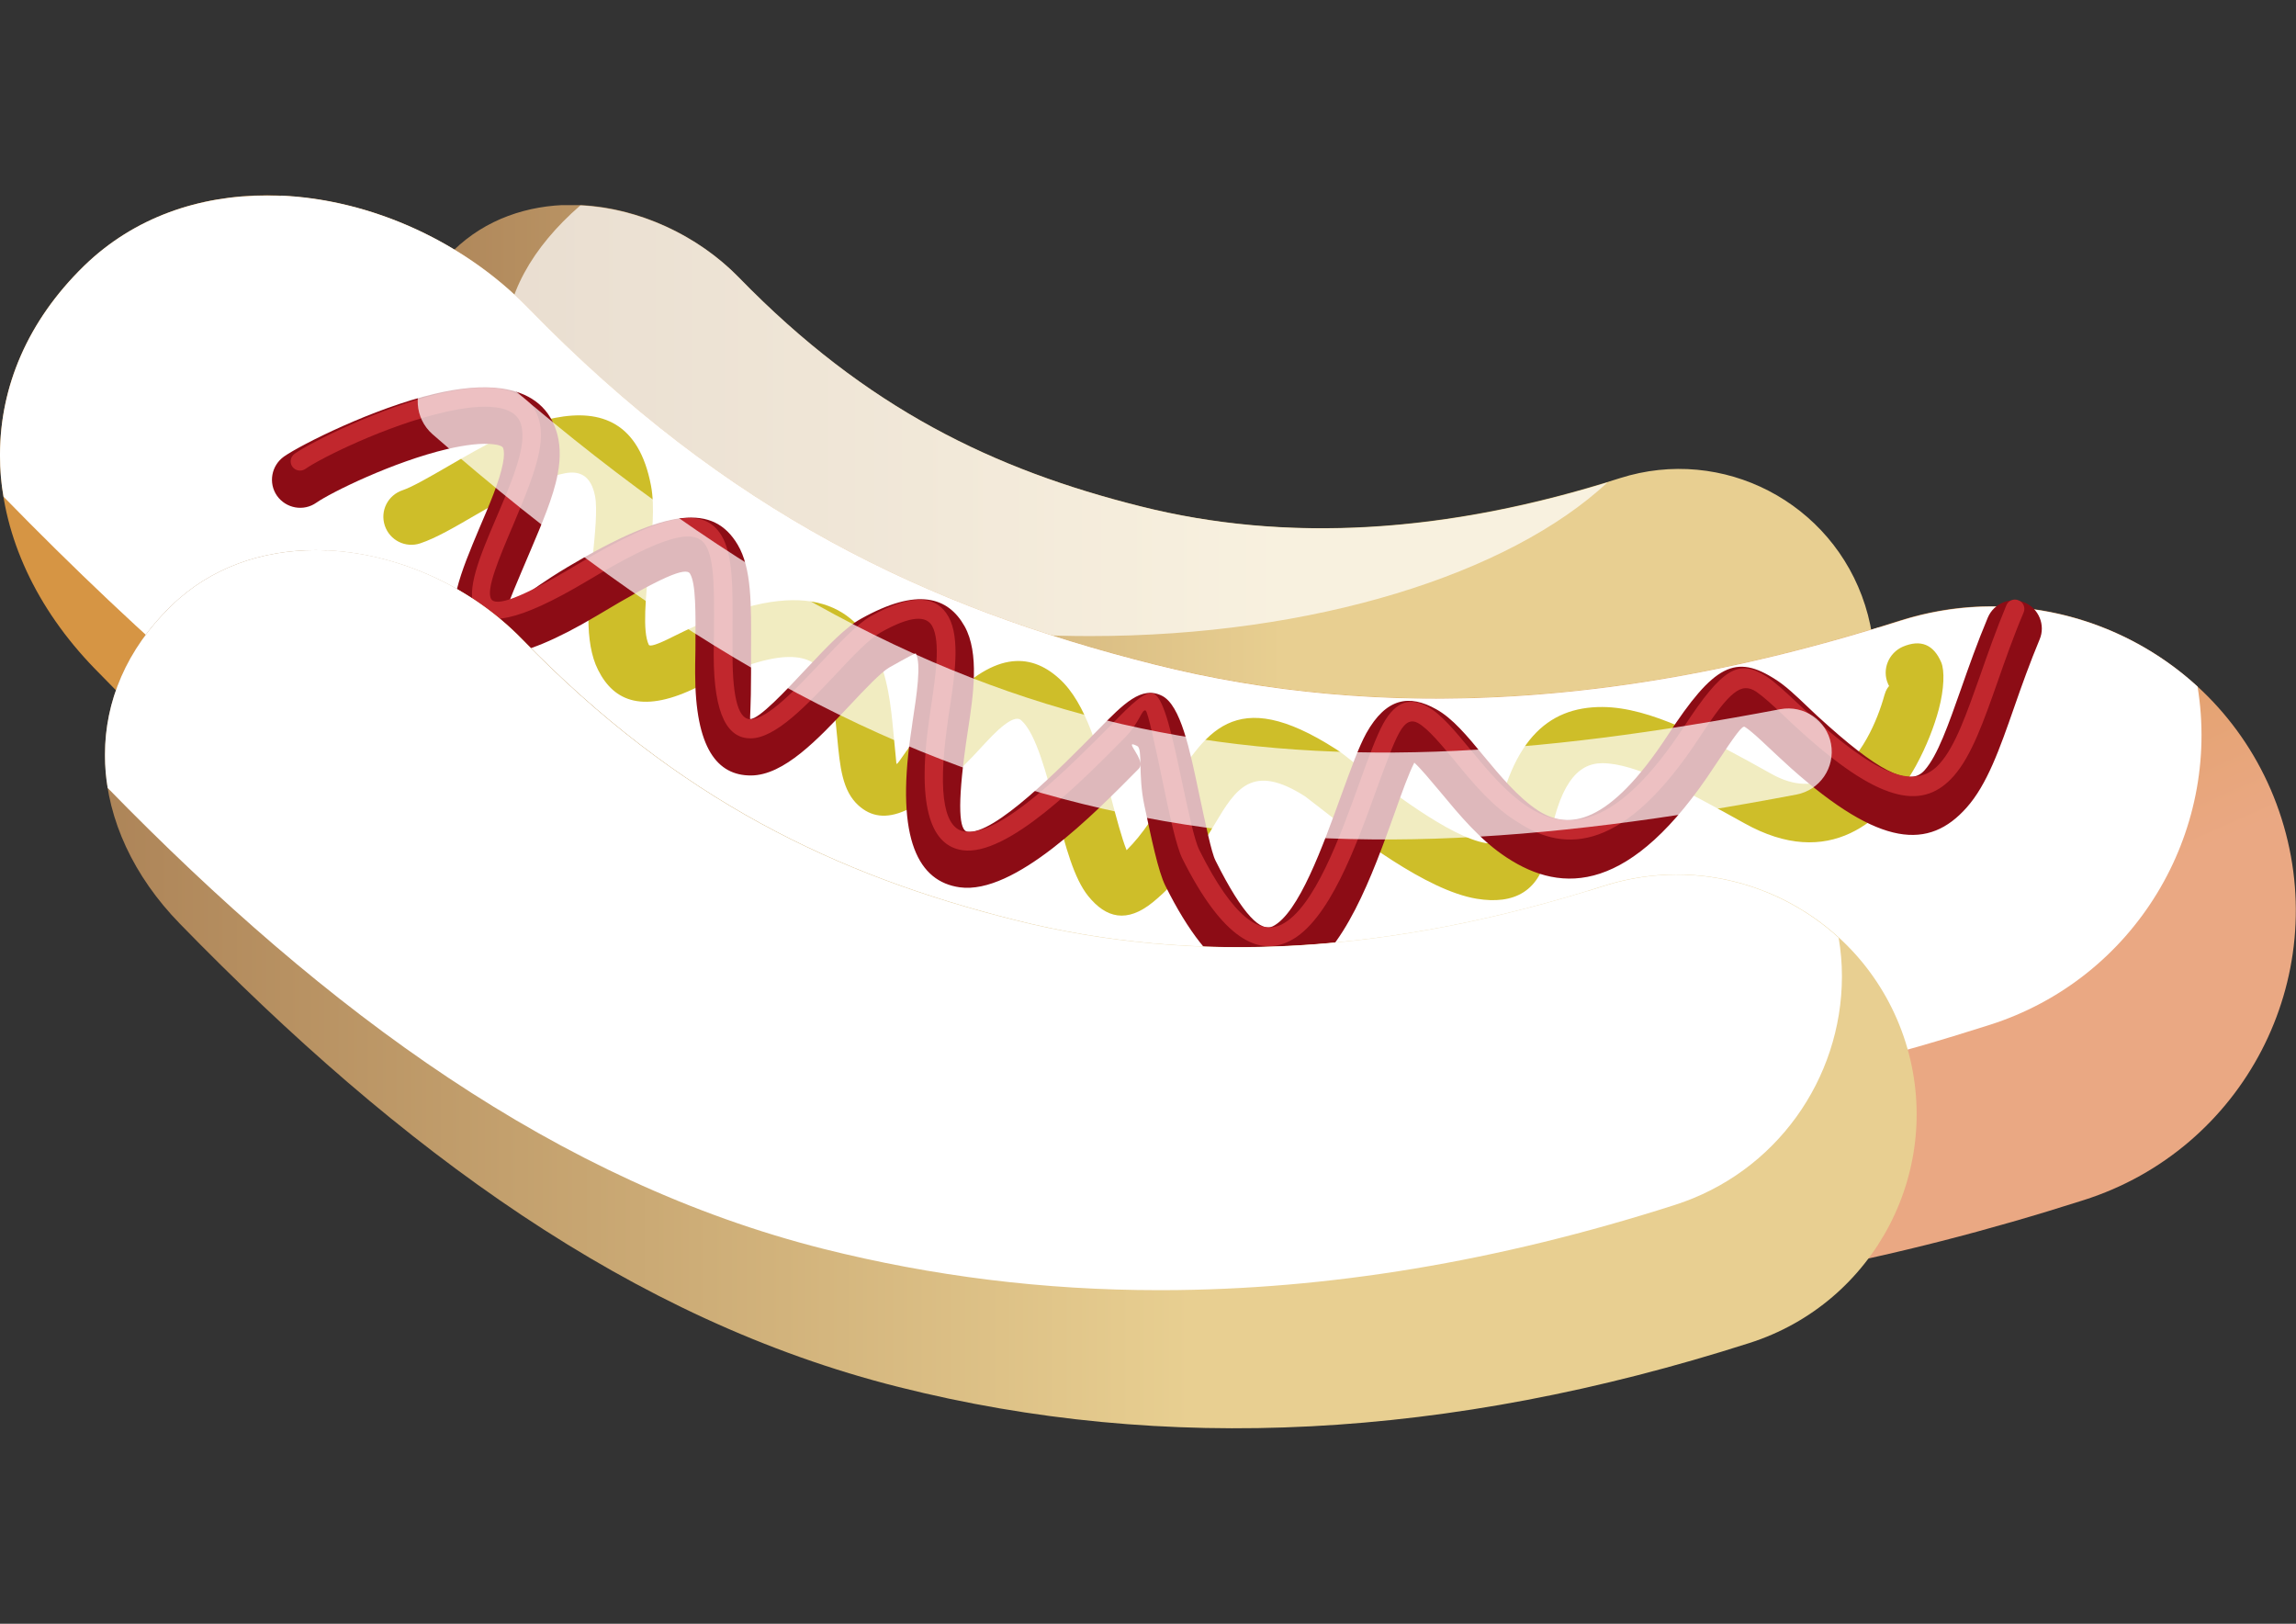 <?xml version="1.0" encoding="utf-8"?>
<!-- Generator: Adobe Illustrator 17.1.0, SVG Export Plug-In . SVG Version: 6.00 Build 0)  -->
<!DOCTYPE svg PUBLIC "-//W3C//DTD SVG 1.1//EN" "http://www.w3.org/Graphics/SVG/1.1/DTD/svg11.dtd">
<svg version="1.1" id="Lager_1" xmlns="http://www.w3.org/2000/svg" xmlns:xlink="http://www.w3.org/1999/xlink" x="0px" y="0px"
	 viewBox="0 0 841.9 595.3" enable-background="new 0 0 841.9 595.3" xml:space="preserve">
<rect x="0" y="0" width="841.9" height="595.3" fill="#333333" stroke="none"/>
<g>
	<defs>
		<rect id="SVGID_1_" width="841.9" height="595.3"/>
	</defs>
	<clipPath id="SVGID_2_">
		<use xlink:href="#SVGID_1_"  overflow="visible"/>
	</clipPath>
	<g clip-path="url(#SVGID_2_)">
		<defs>
			<path id="SVGID_3_" d="M166.3,91.8c-28.4,27.6-25.1,66.4,2.5,94.8c66,67.8,134.9,118.3,214.6,138.3
				c79.5,20,164.1,15.6,253.9-13.1c37.7-11.9,58.6-52.2,46.6-89.9c-12-37.7-52.2-58.6-89.9-46.6c-63.6,20.3-122.2,23.8-175.8,10.3
				c-53.5-13.4-100.4-35.7-147.3-83.9c-16.1-16.5-39.3-26.6-61.6-26.6C193.5,75.2,178.1,80.3,166.3,91.8"/>
		</defs>
		<clipPath id="SVGID_4_">
			<use xlink:href="#SVGID_3_"  overflow="visible"/>
		</clipPath>
		
			<linearGradient id="SVGID_5_" gradientUnits="userSpaceOnUse" x1="0" y1="595.276" x2="1" y2="595.276" gradientTransform="matrix(540.597 0 0 540.597 146.945 -321594.031)">
			<stop  offset="0" style="stop-color:#A67C52"/>
			<stop  offset="0" style="stop-color:#AD8458"/>
			<stop  offset="0.599" style="stop-color:#E8CF91"/>
			<stop  offset="1" style="stop-color:#E8CF91"/>
		</linearGradient>
		<rect x="137.9" y="75.2" clip-path="url(#SVGID_4_)" fill="url(#SVGID_5_)" width="558" height="269.8"/>
	</g>
	<g clip-path="url(#SVGID_2_)">
		<defs>
			<rect id="SVGID_6_" width="841.9" height="595.3"/>
		</defs>
		<clipPath id="SVGID_7_">
			<use xlink:href="#SVGID_6_"  overflow="visible"/>
		</clipPath>
		<g opacity="0.71" clip-path="url(#SVGID_7_)">
			<g>
				<defs>
					<rect id="SVGID_8_" x="185" y="75.3" width="404.3" height="157.9"/>
				</defs>
				<clipPath id="SVGID_9_">
					<use xlink:href="#SVGID_8_"  overflow="visible"/>
				</clipPath>
				<g clip-path="url(#SVGID_9_)">
					<defs>
						<rect id="SVGID_10_" x="185" y="75.3" width="404.3" height="157.9"/>
					</defs>
					<clipPath id="SVGID_11_">
						<use xlink:href="#SVGID_10_"  overflow="visible"/>
					</clipPath>
					<path clip-path="url(#SVGID_11_)" fill="#FFFFFF" d="M212.8,75.3c21.2,1,42.9,10.8,58.2,26.5c46.9,48.2,93.8,70.5,147.3,83.9
						c52.3,13.1,109.3,10.2,171.1-8.8c-36,33.5-107.5,56.3-189.7,56.3c-118.5,0-214.6-47.4-214.6-105.8
						C185,108.4,195.1,90.7,212.8,75.3"/>
				</g>
			</g>
		</g>
	</g>
	<g clip-path="url(#SVGID_2_)">
		<defs>
			<path id="SVGID_12_" d="M97.9,71.6c-24.7,0-48.7,8-67.1,25.9c-44.2,43-39,103.4,3.9,147.6c102.7,105.6,210,184.2,334,215.3
				c123.8,31.1,255.5,24.3,395.3-20.4c58.7-18.6,91.2-81.2,72.6-139.9c-18.6-58.7-81.2-91.2-139.9-72.6c-99,31.7-190.3,37-273.7,16
				C339.8,222.7,266.8,188,193.7,113C168.7,87.2,132.5,71.6,97.9,71.6C97.9,71.6,97.9,71.6,97.9,71.6"/>
		</defs>
		<clipPath id="SVGID_13_">
			<use xlink:href="#SVGID_12_"  overflow="visible"/>
		</clipPath>
		
			<linearGradient id="SVGID_14_" gradientUnits="userSpaceOnUse" x1="0" y1="595.275" x2="1" y2="595.275" gradientTransform="matrix(132.045 303.215 -303.215 132.045 180911.484 -78334.945)">
			<stop  offset="0" style="stop-color:#D69544"/>
			<stop  offset="0.599" style="stop-color:#EAA883"/>
			<stop  offset="1" style="stop-color:#EAA883"/>
		</linearGradient>
		<polygon clip-path="url(#SVGID_13_)" fill="url(#SVGID_14_)" points="-167.1,138.6 125.1,809.6 1009,424.6 716.8,-246.4 		"/>
	</g>
	<g clip-path="url(#SVGID_2_)">
		<defs>
			<rect id="SVGID_15_" width="841.9" height="595.3"/>
		</defs>
		<clipPath id="SVGID_16_">
			<use xlink:href="#SVGID_15_"  overflow="visible"/>
		</clipPath>
		<defs>
			<filter id="Adobe_OpacityMaskFilter" filterUnits="userSpaceOnUse" x="-3.6" y="54.5" width="818.1" height="372.8">
				<feColorMatrix  type="matrix" values="1 0 0 0 0  0 1 0 0 0  0 0 1 0 0  0 0 0 1 0"/>
			</filter>
		</defs>
		<mask maskUnits="userSpaceOnUse" x="-3.6" y="54.5" width="818.1" height="372.8" id="SVGID_17_">
			<g filter="url(#Adobe_OpacityMaskFilter)">
				<rect x="-3.6" y="54.5" clip-path="url(#SVGID_16_)" width="818.1" height="372.8"/>
				<g enable-background="new    ">
					<rect x="0" y="71.6" clip-path="url(#SVGID_16_)" width="807.2" height="343.8"/>
					<g>
						<defs>
							<rect id="SVGID_18_" x="0" y="71.6" width="807.2" height="343.8"/>
						</defs>
						<clipPath id="SVGID_19_" clip-path="url(#SVGID_16_)">
							<use xlink:href="#SVGID_18_"  overflow="visible"/>
						</clipPath>
						<g enable-background="new    ">
							<g>
								<defs>
									<path id="SVGID_20_" d="M30.8,97.5C5.5,122.1-3.6,152.4,1.3,182.1C103.6,287,210.5,365.1,334.1,396.2
										c123.8,31.1,255.5,24.3,395.3-20.4c53.4-16.9,85.2-70.4,76.4-124.1c-28.4-26-69.6-36.6-109-24.1
										c-99,31.7-190.3,37-273.7,16C339.8,222.7,266.8,188,193.7,113c-25.1-25.8-61.3-41.3-95.9-41.3
										C73.2,71.6,49.2,79.6,30.8,97.5"/>
								</defs>
								<clipPath id="SVGID_21_" clip-path="url(#SVGID_19_)">
									<use xlink:href="#SVGID_20_"  overflow="visible"/>
								</clipPath>
								<defs>
									<filter id="Adobe_OpacityMaskFilter_1_" filterUnits="userSpaceOnUse" x="-3.6" y="71.6" width="818.1" height="355.7">
										<feFlood  style="flood-color:white;flood-opacity:1" result="back"/>
										<feBlend  in="SourceGraphic" in2="back" mode="normal"/>
									</filter>
								</defs>
								<mask maskUnits="userSpaceOnUse" x="-3.6" y="71.6" width="818.1" height="355.7" id="SVGID_17_">
									<g filter="url(#Adobe_OpacityMaskFilter_1_)">
										<g enable-background="new    ">
										</g>
									</g>
								</mask>
								
									<radialGradient id="SVGID_22_" cx="0" cy="595.275" r="1" gradientTransform="matrix(471.307 0 0 471.307 664.695 -279933.031)" gradientUnits="userSpaceOnUse">
									<stop  offset="0" style="stop-color:#FFFFFF"/>
									<stop  offset="1" style="stop-color:#1A171B"/>
								</radialGradient>
								
									<rect x="-3.6" y="71.6" clip-path="url(#SVGID_21_)" mask="url(#SVGID_17_)" fill="url(#SVGID_22_)" width="818.1" height="355.7"/>
							</g>
						</g>
					</g>
				</g>
			</g>
		</mask>
		<g clip-path="url(#SVGID_16_)">
			<g>
				<defs>
					<rect id="SVGID_23_" x="-3.6" y="54.5" width="818.1" height="372.8"/>
				</defs>
				<clipPath id="SVGID_24_">
					<use xlink:href="#SVGID_23_"  overflow="visible"/>
				</clipPath>
				<g clip-path="url(#SVGID_24_)">
					<defs>
						<path id="SVGID_25_" d="M30.8,97.5C10,117.8,0.1,141.9,0,166.4v0.8c0,5,0.4,10,1.3,14.9C103.6,287,210.5,365.1,334.1,396.2
							c123.8,31.1,255.5,24.3,395.3-20.4c53.4-16.9,85.2-70.4,76.4-124.1c-28.4-26-69.6-36.6-109-24.1c-99,31.7-190.3,37-273.7,16
							C339.8,222.7,266.8,188,193.7,113c-25.1-25.8-61.3-41.3-95.9-41.3C73.2,71.6,49.2,79.6,30.8,97.5"/>
					</defs>
					<clipPath id="SVGID_26_">
						<use xlink:href="#SVGID_25_"  overflow="visible"/>
					</clipPath>
					
						<radialGradient id="SVGID_27_" cx="0" cy="595.275" r="1" gradientTransform="matrix(471.307 0 0 471.307 664.695 -279933.031)" gradientUnits="userSpaceOnUse">
						<stop  offset="0" style="stop-color:#FFFFFF"/>
						<stop  offset="1" style="stop-color:#FFFFFF"/>
					</radialGradient>
					<rect x="0" y="71.6" clip-path="url(#SVGID_26_)" fill="url(#SVGID_27_)" width="814.5" height="355.7"/>
				</g>
			</g>
		</g>
		<g opacity="0.71" clip-path="url(#SVGID_16_)">
			<g>
				<defs>
					<rect id="SVGID_28_" x="59.9" y="71.7" width="629.4" height="245.9"/>
				</defs>
				<clipPath id="SVGID_29_">
					<use xlink:href="#SVGID_28_"  overflow="visible"/>
				</clipPath>
				<g clip-path="url(#SVGID_29_)">
					<defs>
						<rect id="SVGID_30_" x="59.9" y="71.7" width="629.4" height="245.9"/>
					</defs>
					<clipPath id="SVGID_31_">
						<use xlink:href="#SVGID_30_"  overflow="visible"/>
					</clipPath>
					<path clip-path="url(#SVGID_31_)" fill="#FFFFFF" d="M103.2,71.7c32.9,1.5,66.8,16.8,90.5,41.2c73,75,146,109.7,229.2,130.7
						c81.4,20.5,170.2,15.9,266.4-13.7C633.2,282.1,522,317.6,394,317.6c-184.5,0-334.1-73.8-334.1-164.8
						C59.9,123.3,75.7,95.7,103.2,71.7"/>
				</g>
			</g>
		</g>
		<path clip-path="url(#SVGID_16_)" fill="#CEBE29" d="M154.1,199.2c-5.4,1.8-11.2-1.1-13-6.5c-1.8-5.4,1.1-11.2,6.6-13
			c3.5-1.2,9.6-4.7,16.5-8.7c12.1-7,26.3-15.3,39.3-17.8c17-3.3,30.8,1.7,35.2,24.8c1.5,7.7,0.4,18-0.7,28.7
			c-1.2,12-2.5,24.8-0.1,29.7c0.4,0.7,2.8,0.1,9.1-3.1c45.5-22.8,64.8-13,73.9,5.3c4.7,9.4,5.8,20.4,6.7,30
			c0.6,6.2,1.1,11.4,1.1,11.4c0.7,0.6,3.3-5.9,17.3-21.3c17.9-19.7,31.5-19.8,42.4-9.9c10,9,14.7,27.1,19,43.6
			c2,7.6,3.9,14.8,5.7,19.3c6.1-6,10.6-13.5,14.8-20.4c13.9-23,24.6-40.6,61.9-16.7c1.9,1.2,4.2,3,7.3,5.5
			c11.5,8.9,34.6,26.9,47.8,29c1.4,0.2,2.4-0.2,2.6-1.6c5.7-35.7,19.7-48.4,40.1-48.3c17.5,0.1,38.1,11.2,62.1,24.6
			c16.7,9.3,28.2-1.2,34.8-13c3.1-5.5,5.2-11.3,6.5-16h0c0.6-2.1,1.3-2.8,1.7-3.3c-0.2-0.3-0.3-0.6-0.4-0.8
			c-2.3-5.2,0.2-11.3,5.4-13.6c6.6-2.8,11.3-0.8,14.1,5.7l0,0c1.3,3,1.1,9.8-0.9,17.3l0,0c-1.6,6-4.4,13.4-8.4,20.7
			c-11.4,20.4-31.8,38.4-62.9,21c-21.6-12-39.8-22-52.1-22c-9.3,0-16.1,8.1-19.8,31c-2.6,16.3-12.7,20.9-26.2,18.7
			c-18.5-3-44.4-23.1-57.2-33.1c-3.1-2.4-5.3-4.1-5.7-4.4c-19.5-12.5-25.5-2.7-33.1,10c-5.7,9.5-12.1,20.1-22.8,28.8
			c-9.5,7.7-17.1,5.8-23.6-2.2c-5.3-6.5-8.4-18.3-11.7-31c-3.6-13.7-7.5-28.7-12.9-33.5c-1.8-1.7-5.7,0.1-13.3,8.4
			c-24.5,27-37.4,30.9-46.4,22.8c-6-5.4-6.8-14.3-7.8-24.8c-0.7-7.8-1.6-16.8-4.6-22.7c-4.2-8.3-15.5-11.5-46.3,3.9
			c-20,10-30.9,5.7-36.8-6.1c-5.2-10.3-3.6-26.1-2-41c0.9-9.1,1.8-17.9,0.9-22.7c-1.5-7.7-5.8-9.4-11-8.4
			c-9.5,1.8-22.1,9.1-32.8,15.3C166.7,193.3,159.8,197.3,154.1,199.2"/>
		<path clip-path="url(#SVGID_16_)" fill="#8C0C15" d="M116,184.3c-4.7,3.3-11.1,2.1-14.4-2.5c-3.3-4.7-2.1-11.1,2.5-14.4
			c6.3-4.4,32.7-17.7,55.2-23c8.8-2.1,17.4-3,24.6-2c9.6,1.4,16.9,6,20,15.3c1.5,4.4,1.8,9.8,0.6,16.1c-1.6,8.5-5.9,18.4-10,28.1
			c-4.5,10.6-8.8,20.6-8.5,21c0.5,0.8,5.1-4.8,22.1-15c37.1-22.1,53.6-23,62.4-8.2c5.1,8.6,5,21.5,4.9,38.6l0,8.4
			c0,12.5-0.5,16.9-0.3,16.9c3.3,0,12.6-9.9,21.1-19c7.1-7.5,13.7-14.6,19.6-17.8c20.6-11.5,31.8-8,37.9,2.8v0
			c5.5,9.9,3.2,25.3,1.2,38.3l-0.7,4.7c-3.3,23.4-2.4,31.9,0.5,32.3c9.8,1.4,34.1-23.3,48-37.4c9.4-9.6,15.9-16.2,23.4-12.4l0,0
			c6.8,3.4,10.2,19.7,13.6,36c2.3,10.7,4.5,21.5,6,24.4l0,0c10.3,20.6,16.8,26.2,21,24.1c9.5-4.7,18.4-29.5,25.2-48.3
			c3.4-9.3,6.3-17.4,9.1-22.5c7.3-13,15.8-14.3,25.6-8.8c6,3.3,11.4,9.8,17.4,17.1c5.9,7.1,12.6,15.2,19.9,20
			c11.2,7.3,26,5.5,47.6-27.5c17-26,24.9-30,39.7-20.4c3.6,2.3,7.2,5.7,11.7,10c2.1,2,4.4,4.2,7.6,7c21.1,18.8,30.4,21.6,35.2,16.2
			c4.8-5.4,8.7-16.6,13.4-29.9c2.8-8,5.9-16.8,9.8-26.1c2.2-5.2,8.2-7.7,13.5-5.5c5.2,2.2,7.7,8.3,5.5,13.5
			c-3.5,8.4-6.6,17-9.3,24.8c-5.4,15.5-10,28.5-17.5,36.9c-13.7,15.4-31.5,14.8-64.4-14.5c-2.7-2.4-5.5-5.1-8-7.4
			c-3.7-3.5-6.7-6.3-8.9-7.7c-0.9-0.6-3.1,2.3-11.1,14.4c-30.7,46.9-55.8,46.9-76.2,33.5c-9.7-6.3-17.5-15.8-24.4-24.1
			c-3.7-4.4-7-8.4-9.5-10.7c-2,3.9-4.5,10.8-7.3,18.7c-8,22.3-18.5,51.4-35.4,59.8c-15,7.5-31.5,1-48.6-33.4h0
			c-2.6-5.2-5.1-17.3-7.7-29.5c-2.4-11.3-0.5-20.6-2.6-21.7v0c-5.9-2.9,3.7,5.2,0.5,8.4c-16.6,16.8-45.5,46.2-65.6,43.4
			c-14.9-2.1-23.5-17.1-18-55.7c0.4-2.9,0.6-3.8,0.7-4.9c1.5-9.8,3.3-21.4,1.2-25.1l0,0c-0.1-0.2-2.6,1.1-9.7,5.1
			c-3.1,1.8-8.7,7.7-14.6,14c-11.5,12.2-24,25.6-36.2,25.6c-12.2,0-20.4-9.8-20.4-37.6c0-2.6,0-2.9,0.1-8.5
			c0.1-13.8,0.2-24.3-2-27.9c-1.5-2.5-10.3,1.1-34.1,15.4c-30.2,18-44.4,17.8-50.4,7.8c-5.6-9.4,0.7-24.2,7.2-39.7
			c3.7-8.6,7.5-17.5,8.7-23.9c0.5-2.6,0.5-4.4,0.1-5.6c-0.2-0.7-1.5-1.2-3.4-1.4c-4.4-0.6-10.4,0.2-17,1.7
			C144.1,169.3,121.3,180.6,116,184.3"/>
		<path clip-path="url(#SVGID_16_)" fill="#C1272D" d="M112,171.9c-1.6,1.1-3.7,0.7-4.8-0.8c-1.1-1.6-0.7-3.7,0.9-4.8
			c6-4.2,31.2-16.8,52.8-21.9c8.1-1.9,15.8-2.8,22-1.9c7.1,1,12.3,4.2,14.5,10.6c1.1,3.3,1.3,7.5,0.3,12.6
			c-1.5,7.7-5.6,17.4-9.5,26.7c-5.2,12.2-10.1,23.8-8.1,27.2c1.7,2.8,10.2,0.2,31.5-12.6c32.7-19.5,46.6-21.3,53-10.6
			c4.2,7,4.1,19.1,4,35.1c0,1.7,0,3.7,0,8.4c0,17.6,2.6,23.8,6.6,23.8c6.2,0,16.7-11.1,26.2-21.2c6.7-7.1,13-13.8,17.9-16.6
			c16.1-9,24.4-7.1,28.5,0.2v0c4.4,7.9,2.2,22,0.4,33.9c-0.3,1.8-0.6,3.7-0.7,4.8c-4.1,28.5-0.6,39.1,6.3,40.1
			c13.2,1.9,39-24.4,53.9-39.4c7.3-7.5,12.4-12.6,15.5-11.1l0,0c3.8,1.9,6.9,16.6,10,31.2c2.4,11.2,4.7,22.4,6.6,26.1l0,0
			c12.6,25.2,22.4,31.1,30.2,27.2c11.9-6,21.4-32.2,28.6-52.2c3.2-9,6.1-16.8,8.6-21.4c4.8-8.6,10.2-9.6,16.3-6.2
			c4.9,2.7,9.9,8.7,15.5,15.5c6.2,7.5,13.3,16.1,21.4,21.3c14.3,9.3,32.5,8.1,57.1-29.5c14-21.4,20-25,30.2-18.4
			c3.1,2,6.5,5.2,10.8,9.2c2.2,2.1,4.7,4.4,7.8,7.1c25.1,22.3,37.2,24.4,45,15.6c5.7-6.4,9.8-18.2,14.8-32.3
			c2.8-8,5.8-16.6,9.6-25.7c0.7-1.7,2.7-2.6,4.5-1.8c1.7,0.7,2.6,2.7,1.8,4.5c-3.7,8.7-6.7,17.3-9.5,25.3
			c-5.2,14.8-9.6,27.2-16.1,34.6c-10.7,12.1-25.7,10.8-54.7-15.1c-2.8-2.5-5.5-5-7.9-7.3c-4-3.8-7.2-6.7-9.8-8.5
			c-5.5-3.6-9.7-0.3-20.6,16.4c-27.6,42.3-49.3,42.9-66.7,31.5C547.5,296,540,287,533.5,279c-5.2-6.2-9.8-11.8-13.5-13.9
			c-2.4-1.3-4.6-0.7-6.9,3.5c-2.3,4.1-5,11.7-8.2,20.4c-7.6,21.1-17.6,48.8-32,56c-11.4,5.7-24.5-0.5-39.4-30.3h0
			c-2.2-4.5-4.7-16.1-7.1-27.8c-2.7-13-5.5-26-6.3-26.4v0c-1.4-0.7-2.2,4.4-7.5,9.8c-15.7,15.9-43.1,43.8-59.7,41.4
			c-10.9-1.6-17-14.4-12.2-47.9c0.3-2,0.5-3.4,0.7-4.8c1.6-10.8,3.6-23.7,0.4-29.5l0,0c-2.1-3.7-7.5-4.1-19.1,2.5
			c-4,2.3-10,8.5-16.3,15.3c-10.5,11.1-22,23.4-31.2,23.4c-8.1,0-13.5-8-13.5-30.7l0.1-8.5c0.1-14.9,0.2-26.2-3-31.5
			c-3.9-6.6-15.3-3.9-43.5,13c-25.8,15.4-37.2,16.6-41,10.2c-3.8-6.4,1.8-19.6,7.7-33.4c3.8-8.9,7.8-18.2,9.1-25.3
			c0.7-3.8,0.6-6.8-0.1-9.1c-1.2-3.6-4.5-5.4-8.9-6c-5.3-0.8-12.2,0.1-19.5,1.8C141.7,156,117.7,167.9,112,171.9"/>
	</g>
	<g clip-path="url(#SVGID_2_)">
		<defs>
			<path id="SVGID_32_" d="M115.7,201.7c-19.5,0-38.4,6.3-52.9,20.4C27.9,256,32,303.8,65.9,338.6
				c81.1,83.3,165.7,145.3,263.6,169.9c97.7,24.6,201.6,19.2,311.9-16.1c46.3-14.7,71.9-64.1,57.3-110.4
				c-14.7-46.3-64.1-71.9-110.4-57.3c-78.1,25-150.1,29.2-216,12.6c-65.7-16.5-123.3-43.9-180.9-103.1
				C171.6,214,143,201.7,115.7,201.7C115.7,201.7,115.7,201.7,115.7,201.7"/>
		</defs>
		<clipPath id="SVGID_33_">
			<use xlink:href="#SVGID_32_"  overflow="visible"/>
		</clipPath>
		
			<linearGradient id="SVGID_34_" gradientUnits="userSpaceOnUse" x1="0" y1="595.275" x2="1" y2="595.275" gradientTransform="matrix(664.107 0 0 664.107 38.445 -394959.031)">
			<stop  offset="0" style="stop-color:#A67C52"/>
			<stop  offset="0" style="stop-color:#AD8458"/>
			<stop  offset="0.599" style="stop-color:#E8CF91"/>
			<stop  offset="1" style="stop-color:#E8CF91"/>
		</linearGradient>
		<rect x="27.9" y="201.7" clip-path="url(#SVGID_33_)" fill="url(#SVGID_34_)" width="685.4" height="331.4"/>
	</g>
	<g clip-path="url(#SVGID_2_)">
		<defs>
			<rect id="SVGID_35_" width="841.9" height="595.3"/>
		</defs>
		<clipPath id="SVGID_36_">
			<use xlink:href="#SVGID_35_"  overflow="visible"/>
		</clipPath>
		<defs>
			<filter id="Adobe_OpacityMaskFilter_2_" filterUnits="userSpaceOnUse" x="35.6" y="188.2" width="645.6" height="294.2">
				<feColorMatrix  type="matrix" values="1 0 0 0 0  0 1 0 0 0  0 0 1 0 0  0 0 0 1 0"/>
			</filter>
		</defs>
		<mask maskUnits="userSpaceOnUse" x="35.6" y="188.2" width="645.6" height="294.2" id="SVGID_37_">
			<g filter="url(#Adobe_OpacityMaskFilter_2_)">
				<rect x="35.6" y="188.2" clip-path="url(#SVGID_36_)" width="645.6" height="294.2"/>
				<g enable-background="new    ">
					<g>
						<defs>
							<rect id="SVGID_38_" x="38.5" y="201.7" width="636.9" height="271.3"/>
						</defs>
						<clipPath id="SVGID_39_" clip-path="url(#SVGID_36_)">
							<use xlink:href="#SVGID_38_"  overflow="visible"/>
						</clipPath>
						<rect x="35.6" y="188.2" clip-path="url(#SVGID_39_)" width="645.6" height="294.2"/>
						<g enable-background="new    ">
							<g>
								<defs>
									<path id="SVGID_40_" d="M62.8,222.1c-19.9,19.4-27.1,43.3-23.3,66.8c80.8,82.8,165.1,144.4,262.6,169
										c97.7,24.6,201.6,19.2,311.9-16.1c42.2-13.4,67.2-55.6,60.2-98c-22.4-20.5-54.9-28.9-86-19c-78.1,25-150.1,29.2-216,12.6
										c-65.7-16.5-123.3-43.9-180.9-103.1c-19.8-20.3-48.3-32.6-75.6-32.6C96.2,201.7,77.3,208,62.8,222.1"/>
								</defs>
								<clipPath id="SVGID_41_" clip-path="url(#SVGID_39_)">
									<use xlink:href="#SVGID_40_"  overflow="visible"/>
								</clipPath>
								<defs>
									<filter id="Adobe_OpacityMaskFilter_3_" filterUnits="userSpaceOnUse" x="35.6" y="201.7" width="645.6" height="280.7">
										<feFlood  style="flood-color:white;flood-opacity:1" result="back"/>
										<feBlend  in="SourceGraphic" in2="back" mode="normal"/>
									</filter>
								</defs>
								<mask maskUnits="userSpaceOnUse" x="35.6" y="201.7" width="645.6" height="280.7" id="SVGID_37_">
									<g filter="url(#Adobe_OpacityMaskFilter_3_)">
										<g enable-background="new    ">
										</g>
									</g>
								</mask>
								
									<radialGradient id="SVGID_42_" cx="0" cy="595.275" r="1" gradientTransform="matrix(394.831 0 0 394.831 512.695 -234457.609)" gradientUnits="userSpaceOnUse">
									<stop  offset="0" style="stop-color:#FFFFFF"/>
									<stop  offset="1" style="stop-color:#1A171B"/>
								</radialGradient>
								
									<rect x="35.6" y="201.7" clip-path="url(#SVGID_41_)" mask="url(#SVGID_37_)" fill="url(#SVGID_42_)" width="645.6" height="280.7"/>
							</g>
						</g>
					</g>
				</g>
			</g>
		</mask>
		<g clip-path="url(#SVGID_36_)">
			<g>
				<defs>
					<rect id="SVGID_43_" x="35.6" y="188.2" width="645.6" height="294.2"/>
				</defs>
				<clipPath id="SVGID_44_">
					<use xlink:href="#SVGID_43_"  overflow="visible"/>
				</clipPath>
				<g clip-path="url(#SVGID_44_)">
					<defs>
						<path id="SVGID_45_" d="M115.7,201.7c-19.5,0-38.4,6.3-52.9,20.4c-16.5,16-24.3,35.1-24.3,54.5v0.4c0,4,0.3,7.9,1,11.9
							c80.8,82.8,165.1,144.4,262.6,169c39.9,10,80.8,15.1,122.7,15.1h1.5c60.4-0.1,123-10.5,187.7-31.2
							c37.4-11.9,61.3-46.4,61.4-83.6v-0.4c0-4.6-0.4-9.3-1.2-14c-22.4-20.5-54.9-28.9-86-19c-78.1,25-150.1,29.2-216,12.6
							c-65.7-16.5-123.3-43.9-180.9-103.1C171.6,214,143,201.7,115.7,201.7C115.7,201.7,115.7,201.7,115.7,201.7"/>
					</defs>
					<clipPath id="SVGID_46_">
						<use xlink:href="#SVGID_45_"  overflow="visible"/>
					</clipPath>
					
						<radialGradient id="SVGID_47_" cx="0" cy="595.275" r="1" gradientTransform="matrix(394.831 0 0 394.831 512.695 -234457.609)" gradientUnits="userSpaceOnUse">
						<stop  offset="0" style="stop-color:#FFFFFF"/>
						<stop  offset="1" style="stop-color:#FFFFFF"/>
					</radialGradient>
					<rect x="38.5" y="201.7" clip-path="url(#SVGID_46_)" fill="url(#SVGID_47_)" width="636.9" height="271.3"/>
				</g>
			</g>
		</g>
		<g opacity="0.71" clip-path="url(#SVGID_36_)">
			<g>
				<defs>
					<rect id="SVGID_48_" x="85.8" y="201.8" width="496.6" height="194"/>
				</defs>
				<clipPath id="SVGID_49_">
					<use xlink:href="#SVGID_48_"  overflow="visible"/>
				</clipPath>
				<g clip-path="url(#SVGID_49_)">
					<defs>
						<rect id="SVGID_50_" x="85.8" y="201.8" width="496.6" height="194"/>
					</defs>
					<clipPath id="SVGID_51_">
						<use xlink:href="#SVGID_50_"  overflow="visible"/>
					</clipPath>
					<path clip-path="url(#SVGID_51_)" fill="#FFFFFF" d="M119.9,201.8c26,1.2,52.7,13.2,71.4,32.5
						c57.6,59.2,115.2,86.6,180.9,103.1c64.2,16.1,134.3,12.5,210.2-10.8c-44.3,41.1-132,69.2-233,69.2
						c-145.6,0-263.6-58.2-263.6-130C85.8,242.5,98.2,220.7,119.9,201.8"/>
				</g>
			</g>
		</g>
		<g opacity="0.71" clip-path="url(#SVGID_36_)">
			<g>
				<defs>
					<rect id="SVGID_52_" x="153.2" y="131.3" width="518.5" height="176.6"/>
				</defs>
				<clipPath id="SVGID_53_">
					<use xlink:href="#SVGID_52_"  overflow="visible"/>
				</clipPath>
				<g clip-path="url(#SVGID_53_)">
					<defs>
						<rect id="SVGID_54_" x="153.2" y="131.3" width="518.5" height="176.6"/>
					</defs>
					<clipPath id="SVGID_55_">
						<use xlink:href="#SVGID_54_"  overflow="visible"/>
					</clipPath>
					<path clip-path="url(#SVGID_55_)" fill="#FFFFFF" d="M158.6,159.2c-6.6-5.8-7.3-15.9-1.5-22.5c5.8-6.6,15.9-7.3,22.5-1.5
						c83.9,73.4,157.3,113.2,231.9,130.3c74.6,17.1,151.3,11.6,241.3-5.5c8.7-1.6,17,4.1,18.6,12.7c1.6,8.7-4.1,17-12.7,18.6
						c-94,17.9-174.6,23.5-254.3,5.2C324.7,278.4,246.8,236.4,158.6,159.2"/>
				</g>
			</g>
		</g>
		<g opacity="0.71" clip-path="url(#SVGID_36_)">
			<g>
				<defs>
					<rect id="SVGID_56_" x="122.2" y="99.3" width="29.6" height="29.6"/>
				</defs>
				<clipPath id="SVGID_57_">
					<use xlink:href="#SVGID_56_"  overflow="visible"/>
				</clipPath>
				<g clip-path="url(#SVGID_57_)">
					<defs>
						<rect id="SVGID_58_" x="122.2" y="99.3" width="29.6" height="29.6"/>
					</defs>
					<clipPath id="SVGID_59_">
						<use xlink:href="#SVGID_58_"  overflow="visible"/>
					</clipPath>
					<path clip-path="url(#SVGID_59_)" fill-rule="evenodd" clip-rule="evenodd" fill="#FFFFFF" d="M137,128.9
						c8.1,0,14.8-6.6,14.8-14.8c0-8.1-6.6-14.8-14.8-14.8c-8.1,0-14.8,6.6-14.8,14.8C122.2,122.2,128.8,128.9,137,128.9"/>
				</g>
			</g>
		</g>
	</g>
</g>
</svg>
